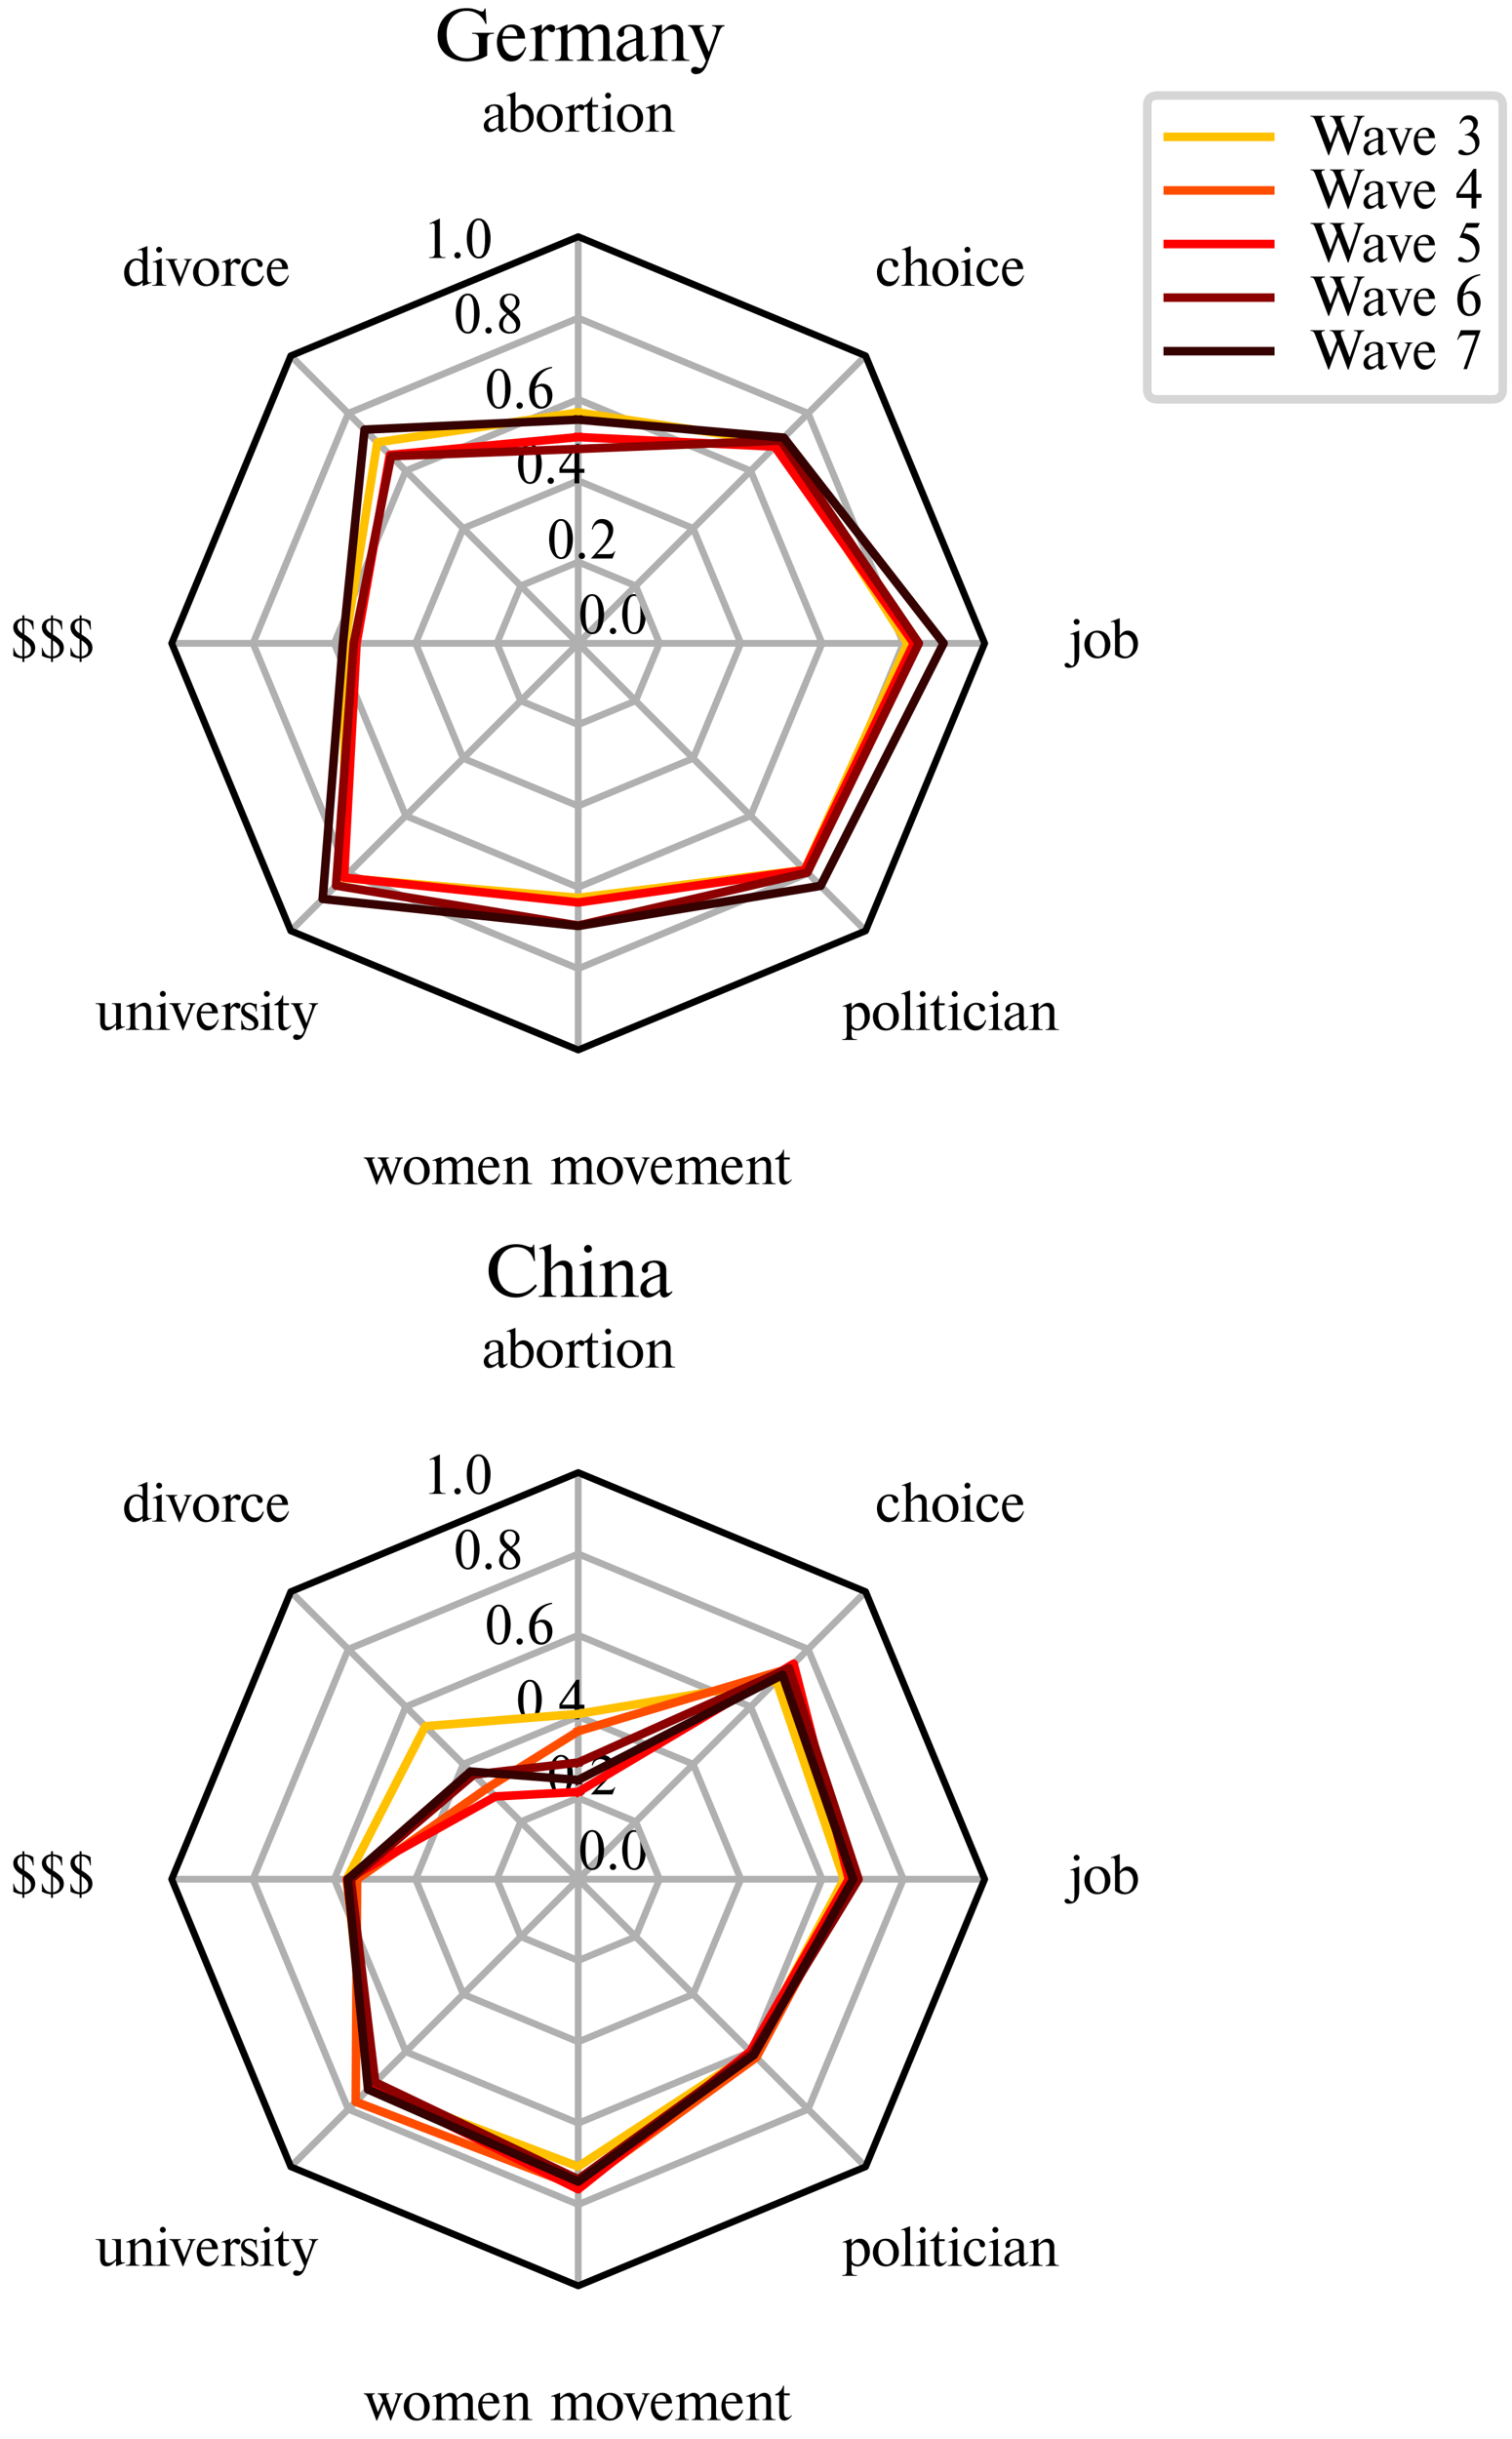 <?xml version="1.0" encoding="utf-8" standalone="no"?>
<!DOCTYPE svg PUBLIC "-//W3C//DTD SVG 1.1//EN"
  "http://www.w3.org/Graphics/SVG/1.1/DTD/svg11.dtd">
<svg xmlns:xlink="http://www.w3.org/1999/xlink" width="177.005pt" height="285.399pt" viewBox="0 0 177.005 285.399" xmlns="http://www.w3.org/2000/svg" version="1.1">
 <defs>
  <style type="text/css">*{stroke-linejoin: round; stroke-linecap: butt}</style>
 </defs>
 <g id="figure_1">
  <g id="patch_1">
   <path d="M 0 285.399 
L 177.005 285.399 
L 177.005 0 
L 0 0 
z
" style="fill: #ffffff"/>
  </g>
  <g id="axes_1">
   <g id="patch_2">
    <path d="M 67.688 27.695 
L 34.04 41.632 
L 20.103 75.28 
L 34.04 108.927 
L 67.688 122.864 
L 101.335 108.927 
L 115.273 75.28 
L 101.335 41.632 
z
" style="fill: #ffffff"/>
   </g>
   <g id="matplotlib.axis_1">
    <g id="xtick_1">
     <g id="line2d_1">
      <path d="M 67.688 75.28 
L 67.688 69.332 
L 67.688 63.384 
L 67.688 57.435 
L 67.688 51.487 
L 67.688 45.539 
L 67.688 39.591 
L 67.688 33.643 
L 67.688 27.695 
" clip-path="url(#pa7d31e4395)" style="fill: none; stroke: #b0b0b0; stroke-width: 0.8; stroke-linecap: square"/>
     </g>
     <g id="text_1">
      <!-- abortion -->
      <g transform="translate(56.413 15.397) scale(0.06 -0.06)">
       <defs>
        <path id="Times-61" d="M 3097 519 
L 3169 448 
Q 2750 -64 2400 -64 
Q 2239 -64 2127 87 
Q 2016 238 2016 498 
Q 1438 -64 909 -64 
Q 706 -64 550 47 
Q 394 159 309 338 
Q 224 517 224 705 
Q 224 1064 464 1311 
Q 705 1559 1058 1714 
Q 1411 1870 2016 2073 
L 2016 2495 
Q 2016 2797 1852 2960 
Q 1689 3123 1408 3123 
Q 1175 3123 1039 2993 
Q 903 2864 903 2681 
Q 903 2616 912 2577 
Q 922 2538 922 2470 
Q 922 2325 830 2257 
Q 739 2189 627 2189 
Q 506 2189 432 2283 
Q 358 2377 358 2509 
Q 358 2747 528 2932 
Q 699 3117 972 3216 
Q 1245 3316 1536 3316 
Q 2592 3316 2592 2464 
L 2592 513 
Q 2592 448 2638 396 
Q 2684 345 2764 345 
Q 2938 345 3097 519 
z
M 2016 666 
L 2016 1875 
Q 1603 1725 1373 1622 
Q 1144 1519 962 1334 
Q 781 1150 781 889 
Q 781 666 907 490 
Q 1034 314 1313 314 
Q 1406 314 1588 387 
Q 1770 461 2016 666 
z
" transform="scale(0.016)"/>
        <path id="Times-62" d="M -89 4422 
L 999 4839 
L 999 2675 
Q 1408 3316 1972 3316 
Q 2334 3316 2621 3105 
Q 2908 2895 3066 2533 
Q 3225 2172 3225 1734 
Q 3225 1200 2990 787 
Q 2755 375 2372 152 
Q 1989 -70 1569 -70 
Q 1008 -70 422 378 
L 422 3891 
Q 422 4378 166 4378 
Q 44 4378 -58 4333 
L -89 4422 
z
M 999 2388 
L 999 570 
Q 1114 389 1312 281 
Q 1511 173 1709 173 
Q 1983 173 2198 369 
Q 2413 566 2531 884 
Q 2650 1203 2650 1555 
Q 2650 1942 2522 2230 
Q 2394 2519 2179 2670 
Q 1964 2822 1716 2822 
Q 1494 2822 1304 2698 
Q 1114 2575 999 2388 
z
" transform="scale(0.016)"/>
        <path id="Times-6f" d="M 1811 -64 
Q 1405 -64 1101 87 
Q 797 239 602 490 
Q 408 742 316 1036 
Q 224 1331 224 1619 
Q 224 1956 339 2265 
Q 455 2575 668 2811 
Q 881 3048 1172 3182 
Q 1464 3316 1811 3316 
Q 2284 3316 2645 3094 
Q 3006 2872 3202 2485 
Q 3399 2098 3399 1625 
Q 3399 1113 3170 727 
Q 2941 342 2573 139 
Q 2205 -64 1811 -64 
z
M 889 1664 
Q 889 1330 1009 984 
Q 1130 639 1366 409 
Q 1602 180 1920 180 
Q 2733 180 2733 1664 
Q 2733 1989 2605 2317 
Q 2478 2645 2237 2858 
Q 1997 3072 1683 3072 
Q 1250 3072 1069 2658 
Q 889 2244 889 1664 
z
" transform="scale(0.016)"/>
        <path id="Times-72" d="M 1274 3322 
L 1274 2720 
Q 1417 2963 1625 3139 
Q 1834 3316 2061 3316 
Q 2203 3316 2349 3235 
Q 2495 3155 2495 2950 
Q 2495 2816 2420 2713 
Q 2345 2611 2202 2611 
Q 2058 2611 1933 2745 
Q 1834 2855 1709 2855 
Q 1520 2855 1274 2464 
L 1274 627 
Q 1274 463 1299 355 
Q 1325 247 1440 168 
Q 1556 89 1799 89 
L 1881 89 
L 1881 0 
L 134 0 
L 134 89 
L 211 89 
Q 527 89 612 233 
Q 697 378 697 627 
L 697 2381 
Q 697 2867 442 2867 
Q 314 2867 217 2822 
L 186 2906 
L 1274 3322 
z
" transform="scale(0.016)"/>
        <path id="Times-74" d="M 1114 3252 
L 1817 3252 
L 1817 3008 
L 1114 3008 
L 1114 966 
Q 1114 677 1201 495 
Q 1288 314 1549 314 
Q 1783 314 2016 589 
L 2080 531 
Q 1631 -64 1191 -64 
Q 927 -64 783 54 
Q 639 172 588 373 
Q 538 575 538 864 
L 538 3008 
L 45 3008 
L 45 3136 
Q 163 3178 345 3286 
Q 528 3395 728 3626 
Q 928 3858 1024 4205 
L 1114 4205 
L 1114 3252 
z
" transform="scale(0.016)"/>
        <path id="Times-69" d="M 1274 3328 
L 1274 627 
Q 1274 377 1361 233 
Q 1449 89 1766 89 
L 1838 89 
L 1838 0 
L 134 0 
L 134 89 
L 205 89 
Q 522 89 609 233 
Q 697 377 697 627 
L 697 2381 
Q 697 2867 442 2867 
Q 306 2867 217 2822 
L 186 2906 
L 1274 3328 
z
M 602 4391 
Q 602 4538 710 4643 
Q 819 4748 959 4748 
Q 1102 4748 1210 4643 
Q 1319 4538 1319 4391 
Q 1319 4248 1209 4139 
Q 1099 4031 959 4031 
Q 813 4031 707 4140 
Q 602 4250 602 4391 
z
" transform="scale(0.016)"/>
        <path id="Times-6e" d="M 1274 3328 
L 1274 2598 
Q 1670 3042 1915 3179 
Q 2161 3316 2406 3316 
Q 2653 3316 2835 3196 
Q 3017 3077 3115 2852 
Q 3213 2628 3213 2330 
L 3213 627 
Q 3213 463 3237 355 
Q 3261 247 3367 168 
Q 3474 89 3699 89 
L 3777 89 
L 3777 0 
L 2163 0 
L 2163 89 
L 2227 89 
Q 2494 89 2566 235 
Q 2638 381 2638 627 
L 2638 2266 
Q 2638 2661 2488 2776 
Q 2339 2892 2125 2892 
Q 1722 2892 1274 2425 
L 1274 627 
Q 1274 378 1353 233 
Q 1433 89 1728 89 
L 1799 89 
L 1799 0 
L 134 0 
L 134 89 
L 205 89 
Q 522 89 609 234 
Q 697 380 697 627 
L 697 2381 
Q 697 2867 442 2867 
Q 314 2867 217 2822 
L 186 2906 
L 1274 3328 
z
" transform="scale(0.016)"/>
       </defs>
       <use xlink:href="#Times-61"/>
       <use xlink:href="#Times-62" x="49.512"/>
       <use xlink:href="#Times-6f" x="103.418"/>
       <use xlink:href="#Times-72" x="160.01"/>
       <use xlink:href="#Times-74" x="197.607"/>
       <use xlink:href="#Times-69" x="230.811"/>
       <use xlink:href="#Times-6f" x="260.205"/>
       <use xlink:href="#Times-6e" x="316.797"/>
      </g>
     </g>
    </g>
    <g id="xtick_2">
     <g id="line2d_2">
      <path d="M 67.688 75.28 
L 63.482 71.074 
L 59.276 66.868 
L 55.07 62.662 
L 50.864 58.456 
L 46.658 54.25 
L 42.452 50.044 
L 38.246 45.838 
L 34.04 41.632 
" clip-path="url(#pa7d31e4395)" style="fill: none; stroke: #b0b0b0; stroke-width: 0.8; stroke-linecap: square"/>
     </g>
     <g id="text_2">
      <!-- divorce -->
      <g transform="translate(14.316 33.434) scale(0.06 -0.06)">
       <defs>
        <path id="Times-64" d="M 1902 4364 
L 3059 4839 
L 3059 889 
Q 3059 403 3295 403 
Q 3420 403 3545 455 
L 3572 372 
L 2483 -58 
L 2483 428 
Q 2233 150 1952 43 
Q 1672 -64 1447 -64 
Q 1128 -64 846 137 
Q 564 338 394 713 
Q 224 1088 224 1575 
Q 224 1936 345 2257 
Q 466 2578 675 2815 
Q 884 3052 1155 3184 
Q 1427 3316 1722 3316 
Q 2142 3316 2483 3066 
L 2483 3930 
Q 2483 4345 2220 4345 
Q 2070 4345 1933 4281 
L 1902 4364 
z
M 2483 697 
L 2483 2406 
Q 2483 2714 2256 2899 
Q 2030 3084 1728 3084 
Q 1483 3084 1280 2916 
Q 1077 2748 958 2442 
Q 839 2136 839 1741 
Q 839 1423 944 1114 
Q 1049 806 1270 604 
Q 1491 403 1817 403 
Q 2222 403 2483 697 
z
" transform="scale(0.016)"/>
        <path id="Times-76" d="M 1549 -64 
L 428 2745 
Q 267 3148 -89 3155 
L -89 3252 
L 1331 3252 
L 1331 3155 
Q 1134 3138 1060 3098 
Q 986 3058 986 2919 
Q 986 2861 1024 2745 
L 1734 966 
L 2439 2778 
Q 2483 2892 2483 2977 
Q 2483 3155 2247 3155 
L 2177 3155 
L 2177 3252 
L 3111 3252 
L 3111 3155 
Q 2950 3133 2877 3052 
Q 2805 2972 2733 2784 
L 1619 -64 
L 1549 -64 
z
" transform="scale(0.016)"/>
        <path id="Times-63" d="M 2842 1228 
L 2970 1191 
Q 2800 548 2457 242 
Q 2114 -64 1619 -64 
Q 1239 -64 919 142 
Q 600 348 412 734 
Q 224 1120 224 1631 
Q 224 1967 332 2273 
Q 441 2580 645 2815 
Q 849 3050 1131 3183 
Q 1414 3316 1759 3316 
Q 2033 3316 2279 3224 
Q 2525 3133 2673 2973 
Q 2822 2813 2822 2617 
Q 2822 2431 2731 2348 
Q 2641 2266 2522 2266 
Q 2216 2266 2170 2617 
Q 2141 2842 2045 2969 
Q 1949 3097 1683 3097 
Q 1445 3097 1243 2954 
Q 1042 2811 924 2526 
Q 806 2241 806 1844 
Q 806 1417 944 1108 
Q 1083 800 1328 643 
Q 1574 486 1888 486 
Q 2122 486 2317 587 
Q 2513 689 2647 859 
Q 2781 1030 2842 1228 
z
" transform="scale(0.016)"/>
        <path id="Times-65" d="M 2797 2028 
L 724 2028 
Q 724 1581 852 1225 
Q 981 869 1223 665 
Q 1466 461 1786 461 
Q 2008 461 2208 566 
Q 2409 672 2561 855 
Q 2713 1038 2797 1267 
L 2906 1228 
Q 2781 848 2599 560 
Q 2417 272 2150 104 
Q 1883 -64 1530 -64 
Q 1213 -64 966 82 
Q 720 228 555 477 
Q 391 727 307 1038 
Q 224 1350 224 1683 
Q 224 2119 391 2495 
Q 559 2872 875 3094 
Q 1191 3316 1606 3316 
Q 2011 3316 2279 3130 
Q 2547 2944 2672 2650 
Q 2797 2356 2797 2028 
z
M 736 2247 
L 2092 2247 
Q 2092 2450 2019 2636 
Q 1947 2823 1796 2941 
Q 1645 3059 1420 3059 
Q 1086 3059 930 2807 
Q 774 2555 736 2247 
z
" transform="scale(0.016)"/>
       </defs>
       <use xlink:href="#Times-64"/>
       <use xlink:href="#Times-69" x="56.494"/>
       <use xlink:href="#Times-76" x="85.889"/>
       <use xlink:href="#Times-6f" x="134.497"/>
       <use xlink:href="#Times-72" x="191.089"/>
       <use xlink:href="#Times-63" x="228.687"/>
       <use xlink:href="#Times-65" x="278.589"/>
      </g>
     </g>
    </g>
    <g id="xtick_3">
     <g id="line2d_3">
      <path d="M 67.688 75.28 
L 61.74 75.28 
L 55.792 75.28 
L 49.844 75.28 
L 43.895 75.28 
L 37.947 75.28 
L 31.999 75.28 
L 26.051 75.28 
L 20.103 75.28 
" clip-path="url(#pa7d31e4395)" style="fill: none; stroke: #b0b0b0; stroke-width: 0.8; stroke-linecap: square"/>
     </g>
     <g id="text_3">
      <!-- $$$ -->
      <g transform="translate(1.08 76.981) scale(0.06 -0.06)">
       <defs>
        <path id="Times-24" d="M 499 256 
L 499 1228 
L 570 1228 
Q 631 880 870 559 
Q 1109 239 1606 180 
L 1606 2272 
Q 492 2867 492 3731 
Q 492 4039 647 4279 
Q 802 4519 1059 4654 
Q 1317 4789 1606 4806 
L 1606 5178 
L 1844 5178 
L 1844 4806 
Q 2499 4769 2944 4467 
L 2983 3456 
L 2880 3456 
Q 2853 3748 2721 4006 
Q 2589 4264 2361 4422 
Q 2133 4581 1844 4583 
L 1844 2848 
Q 2497 2448 2833 2093 
Q 3169 1739 3169 1209 
Q 3169 856 2986 573 
Q 2803 291 2500 125 
Q 2197 -41 1844 -64 
L 1844 -498 
L 1606 -498 
L 1606 -64 
Q 949 -16 499 256 
z
M 1844 2125 
L 1844 180 
Q 2139 214 2397 409 
Q 2656 605 2656 1038 
Q 2656 1214 2594 1375 
Q 2533 1536 2352 1725 
Q 2172 1914 1844 2125 
z
M 1606 2995 
L 1606 4583 
Q 1356 4552 1183 4373 
Q 1011 4194 1011 3872 
Q 1011 3356 1606 2995 
z
" transform="scale(0.016)"/>
       </defs>
       <use xlink:href="#Times-24"/>
       <use xlink:href="#Times-24" x="55.811"/>
       <use xlink:href="#Times-24" x="111.621"/>
      </g>
     </g>
    </g>
    <g id="xtick_4">
     <g id="line2d_4">
      <path d="M 67.688 75.28 
L 63.482 79.486 
L 59.276 83.692 
L 55.07 87.898 
L 50.864 92.103 
L 46.658 96.309 
L 42.452 100.515 
L 38.246 104.721 
L 34.04 108.927 
" clip-path="url(#pa7d31e4395)" style="fill: none; stroke: #b0b0b0; stroke-width: 0.8; stroke-linecap: square"/>
     </g>
     <g id="text_4">
      <!-- university -->
      <g transform="translate(11.189 120.516) scale(0.06 -0.06)">
       <defs>
        <path id="Times-75" d="M 3078 3252 
L 3078 889 
Q 3078 688 3122 545 
Q 3167 403 3334 403 
Q 3461 403 3558 448 
L 3591 364 
L 2503 -58 
L 2503 653 
Q 2263 369 2066 212 
Q 1870 55 1706 -4 
Q 1542 -64 1363 -64 
Q 563 -64 563 922 
L 563 2623 
Q 563 2875 475 3018 
Q 388 3161 70 3161 
L 0 3161 
L 0 3252 
L 1139 3252 
L 1139 986 
Q 1139 686 1234 522 
Q 1330 358 1652 358 
Q 1859 358 2086 490 
Q 2313 622 2503 825 
L 2503 2623 
Q 2503 2902 2419 3031 
Q 2336 3161 2055 3161 
L 1984 3161 
L 1984 3252 
L 3078 3252 
z
" transform="scale(0.016)"/>
        <path id="Times-73" d="M 2113 3206 
L 2131 2247 
L 2036 2247 
Q 2014 2519 1893 2711 
Q 1772 2903 1590 3000 
Q 1408 3097 1209 3097 
Q 977 3097 815 2967 
Q 653 2838 653 2623 
Q 653 2503 701 2410 
Q 749 2317 829 2249 
Q 909 2181 1024 2118 
Q 1139 2055 1267 1984 
Q 1633 1780 1848 1625 
Q 2063 1470 2196 1257 
Q 2330 1044 2330 755 
Q 2330 370 2012 156 
Q 1695 -58 1274 -58 
Q 1153 -58 788 31 
Q 609 83 556 83 
Q 419 83 372 -13 
L 263 -13 
L 244 1139 
L 339 1139 
Q 391 781 609 467 
Q 828 153 1274 153 
Q 1570 153 1700 297 
Q 1830 442 1830 608 
Q 1830 847 1660 1011 
Q 1491 1175 1216 1325 
Q 830 1542 728 1603 
Q 627 1664 496 1783 
Q 366 1902 295 2058 
Q 224 2214 224 2425 
Q 224 2655 348 2859 
Q 472 3063 694 3189 
Q 916 3316 1184 3316 
Q 1411 3316 1520 3284 
Q 1630 3253 1741 3200 
Q 1853 3148 1933 3148 
Q 1967 3148 2049 3206 
L 2113 3206 
z
" transform="scale(0.016)"/>
        <path id="Times-79" d="M -25 3252 
L 1414 3252 
L 1414 3161 
Q 1044 3161 1044 2925 
Q 1044 2861 1081 2764 
L 1875 794 
L 2509 2559 
Q 2574 2759 2574 2906 
Q 2574 3038 2467 3099 
Q 2361 3161 2272 3161 
L 2177 3161 
L 2177 3252 
L 3309 3252 
L 3309 3161 
Q 3111 3148 3009 3011 
Q 2908 2875 2828 2663 
L 1766 -198 
Q 1588 -684 1333 -953 
Q 1078 -1222 691 -1222 
Q 481 -1222 365 -1120 
Q 250 -1019 250 -877 
Q 250 -747 356 -648 
Q 463 -550 620 -550 
Q 720 -550 864 -614 
Q 1002 -678 1094 -678 
Q 1266 -678 1384 -486 
Q 1503 -294 1606 -6 
L 442 2764 
Q 388 2905 268 3033 
Q 149 3161 -25 3161 
L -25 3252 
z
" transform="scale(0.016)"/>
       </defs>
       <use xlink:href="#Times-75"/>
       <use xlink:href="#Times-6e" x="56.812"/>
       <use xlink:href="#Times-69" x="115.82"/>
       <use xlink:href="#Times-76" x="145.215"/>
       <use xlink:href="#Times-65" x="193.823"/>
       <use xlink:href="#Times-72" x="242.725"/>
       <use xlink:href="#Times-73" x="280.322"/>
       <use xlink:href="#Times-69" x="318.823"/>
       <use xlink:href="#Times-74" x="348.218"/>
       <use xlink:href="#Times-79" x="381.421"/>
      </g>
     </g>
    </g>
    <g id="xtick_5">
     <g id="line2d_5">
      <path d="M 67.688 75.28 
L 67.688 81.228 
L 67.688 87.176 
L 67.688 93.124 
L 67.688 99.072 
L 67.688 105.02 
L 67.688 110.968 
L 67.688 116.916 
L 67.688 122.864 
" clip-path="url(#pa7d31e4395)" style="fill: none; stroke: #b0b0b0; stroke-width: 0.8; stroke-linecap: square"/>
     </g>
     <g id="text_5">
      <!-- women movement -->
      <g transform="translate(42.672 138.566) scale(0.06 -0.06)">
       <defs>
        <path id="Times-77" d="M 1453 -64 
L 403 2708 
Q 239 3148 -89 3155 
L -89 3252 
L 1255 3252 
L 1255 3155 
Q 1091 3142 1022 3104 
Q 953 3067 953 2931 
Q 953 2833 1011 2675 
L 1639 966 
L 2247 2342 
L 2092 2745 
Q 1944 3144 1606 3155 
L 1606 3252 
L 2989 3252 
L 2989 3155 
L 2919 3155 
Q 2800 3155 2725 3094 
Q 2650 3033 2650 2925 
Q 2650 2856 2702 2708 
L 3341 966 
L 3969 2714 
Q 4025 2886 4025 2983 
Q 4025 3155 3808 3155 
L 3731 3155 
L 3731 3252 
L 4666 3252 
L 4666 3155 
Q 4488 3119 4419 3019 
Q 4350 2920 4269 2714 
L 3231 -64 
L 3155 -64 
L 2381 1991 
L 1530 -64 
L 1453 -64 
z
" transform="scale(0.016)"/>
        <path id="Times-6d" d="M 1274 3328 
L 1274 2688 
Q 1516 2909 1692 3042 
Q 1869 3175 2034 3245 
Q 2200 3316 2375 3316 
Q 2669 3316 2893 3145 
Q 3117 2975 3161 2638 
Q 3519 2992 3758 3154 
Q 3997 3316 4238 3316 
Q 4622 3316 4817 3134 
Q 5013 2952 5063 2734 
Q 5114 2517 5114 2311 
L 5114 627 
Q 5114 377 5201 233 
Q 5289 89 5606 89 
L 5677 89 
L 5677 0 
L 4058 0 
L 4058 89 
L 4122 89 
Q 4394 89 4466 235 
Q 4538 381 4538 627 
L 4538 2291 
Q 4538 2609 4414 2750 
Q 4291 2892 4019 2892 
Q 3830 2892 3598 2758 
Q 3367 2625 3194 2452 
L 3194 627 
Q 3194 381 3266 235 
Q 3339 89 3609 89 
L 3674 89 
L 3674 0 
L 2144 0 
L 2144 89 
L 2202 89 
Q 2474 89 2545 235 
Q 2617 381 2617 627 
L 2617 2297 
Q 2617 2892 2080 2892 
Q 1891 2892 1671 2764 
Q 1452 2636 1274 2458 
L 1274 627 
Q 1274 356 1359 222 
Q 1444 89 1722 89 
L 1792 89 
L 1792 0 
L 134 0 
L 134 89 
L 205 89 
Q 522 89 609 233 
Q 697 377 697 627 
L 697 2381 
Q 697 2613 645 2740 
Q 594 2867 442 2867 
Q 314 2867 217 2822 
L 186 2906 
L 1274 3328 
z
" transform="scale(0.016)"/>
        <path id="Times-20" transform="scale(0.016)"/>
       </defs>
       <use xlink:href="#Times-77"/>
       <use xlink:href="#Times-6f" x="72.9"/>
       <use xlink:href="#Times-6d" x="129.492"/>
       <use xlink:href="#Times-65" x="218.188"/>
       <use xlink:href="#Times-6e" x="267.09"/>
       <use xlink:href="#Times-20" x="326.099"/>
       <use xlink:href="#Times-6d" x="361.206"/>
       <use xlink:href="#Times-6f" x="449.902"/>
       <use xlink:href="#Times-76" x="506.494"/>
       <use xlink:href="#Times-65" x="555.103"/>
       <use xlink:href="#Times-6d" x="604.004"/>
       <use xlink:href="#Times-65" x="692.7"/>
       <use xlink:href="#Times-6e" x="741.602"/>
       <use xlink:href="#Times-74" x="800.61"/>
      </g>
     </g>
    </g>
    <g id="xtick_6">
     <g id="line2d_6">
      <path d="M 67.688 75.28 
L 71.894 79.486 
L 76.1 83.692 
L 80.306 87.898 
L 84.512 92.103 
L 88.718 96.309 
L 92.923 100.515 
L 97.129 104.721 
L 101.335 108.927 
" clip-path="url(#pa7d31e4395)" style="fill: none; stroke: #b0b0b0; stroke-width: 0.8; stroke-linecap: square"/>
     </g>
     <g id="text_6">
      <!-- politician -->
      <g transform="translate(98.592 120.528) scale(0.06 -0.06)">
       <defs>
        <path id="Times-70" d="M 1139 3328 
L 1139 2694 
Q 1395 3008 1636 3162 
Q 1878 3316 2189 3316 
Q 2691 3316 3035 2886 
Q 3380 2456 3380 1683 
Q 3380 1209 3170 806 
Q 2961 403 2614 169 
Q 2267 -64 1881 -64 
Q 1480 -64 1139 173 
L 1139 -583 
Q 1139 -838 1229 -979 
Q 1319 -1120 1664 -1120 
L 1792 -1120 
L 1792 -1209 
L 0 -1209 
L 0 -1120 
L 70 -1120 
Q 388 -1120 475 -976 
Q 563 -833 563 -583 
L 563 2381 
Q 563 2613 511 2740 
Q 459 2867 308 2867 
Q 180 2867 83 2822 
L 52 2906 
L 1139 3328 
z
M 1139 2419 
L 1139 845 
Q 1139 500 1377 333 
Q 1616 166 1881 166 
Q 2105 166 2304 319 
Q 2503 472 2624 772 
Q 2745 1073 2745 1478 
Q 2745 1838 2669 2102 
Q 2594 2367 2463 2530 
Q 2333 2694 2163 2771 
Q 1994 2848 1799 2848 
Q 1620 2848 1446 2732 
Q 1272 2616 1139 2419 
z
" transform="scale(0.016)"/>
        <path id="Times-6c" d="M 141 4422 
L 1228 4839 
L 1228 627 
Q 1228 377 1316 233 
Q 1405 89 1722 89 
L 1792 89 
L 1792 0 
L 89 0 
L 89 89 
L 159 89 
Q 478 89 565 233 
Q 653 377 653 627 
L 653 3891 
Q 653 4378 397 4378 
Q 275 4378 174 4333 
L 141 4422 
z
" transform="scale(0.016)"/>
       </defs>
       <use xlink:href="#Times-70"/>
       <use xlink:href="#Times-6f" x="56.299"/>
       <use xlink:href="#Times-6c" x="112.891"/>
       <use xlink:href="#Times-69" x="141.602"/>
       <use xlink:href="#Times-74" x="170.996"/>
       <use xlink:href="#Times-69" x="204.199"/>
       <use xlink:href="#Times-63" x="233.594"/>
       <use xlink:href="#Times-69" x="283.496"/>
       <use xlink:href="#Times-61" x="312.891"/>
       <use xlink:href="#Times-6e" x="362.402"/>
      </g>
     </g>
    </g>
    <g id="xtick_7">
     <g id="line2d_7">
      <path d="M 67.688 75.28 
L 73.636 75.28 
L 79.584 75.28 
L 85.532 75.28 
L 91.48 75.28 
L 97.428 75.28 
L 103.376 75.28 
L 109.325 75.28 
L 115.273 75.28 
" clip-path="url(#pa7d31e4395)" style="fill: none; stroke: #b0b0b0; stroke-width: 0.8; stroke-linecap: square"/>
     </g>
     <g id="text_7">
      <!-- job -->
      <g transform="translate(125.187 76.978) scale(0.06 -0.06)">
       <defs>
        <path id="Times-6a" d="M 1197 3328 
L 1197 269 
Q 1197 17 1125 -308 
Q 1053 -634 773 -925 
Q 494 -1216 -52 -1216 
Q -334 -1216 -458 -1105 
Q -583 -995 -583 -858 
Q -583 -763 -518 -688 
Q -453 -614 -314 -614 
Q -202 -614 -138 -653 
Q -74 -692 6 -775 
Q 184 -953 333 -953 
Q 509 -953 564 -725 
Q 620 -498 620 -103 
L 620 186 
L 620 2381 
Q 620 2867 372 2867 
Q 244 2867 147 2822 
L 116 2906 
L 1197 3328 
z
M 525 4391 
Q 525 4542 636 4645 
Q 747 4748 883 4748 
Q 963 4748 1048 4706 
Q 1133 4664 1187 4583 
Q 1242 4502 1242 4391 
Q 1242 4228 1127 4129 
Q 1013 4031 883 4031 
Q 741 4031 633 4141 
Q 525 4252 525 4391 
z
" transform="scale(0.016)"/>
       </defs>
       <use xlink:href="#Times-6a"/>
       <use xlink:href="#Times-6f" x="25.708"/>
       <use xlink:href="#Times-62" x="82.3"/>
      </g>
     </g>
    </g>
    <g id="xtick_8">
     <g id="line2d_8">
      <path d="M 67.688 75.28 
L 71.894 71.074 
L 76.1 66.868 
L 80.306 62.662 
L 84.512 58.456 
L 88.718 54.25 
L 92.923 50.044 
L 97.129 45.838 
L 101.335 41.632 
" clip-path="url(#pa7d31e4395)" style="fill: none; stroke: #b0b0b0; stroke-width: 0.8; stroke-linecap: square"/>
     </g>
     <g id="text_8">
      <!-- choice -->
      <g transform="translate(102.445 33.434) scale(0.06 -0.06)">
       <defs>
        <path id="Times-68" d="M 141 4422 
L 1228 4839 
L 1228 2598 
Q 1625 3042 1870 3179 
Q 2116 3316 2361 3316 
Q 2709 3316 2939 3073 
Q 3169 2830 3169 2375 
L 3169 627 
Q 3169 377 3256 233 
Q 3344 89 3661 89 
L 3731 89 
L 3731 0 
L 2119 0 
L 2119 89 
L 2183 89 
Q 2450 89 2521 235 
Q 2592 381 2592 627 
L 2592 2266 
Q 2592 2892 2080 2892 
Q 1688 2892 1228 2425 
L 1228 627 
Q 1228 381 1300 235 
Q 1372 89 1639 89 
L 1703 89 
L 1703 0 
L 89 0 
L 89 89 
L 159 89 
Q 478 89 565 233 
Q 653 377 653 627 
L 653 3891 
Q 653 4378 397 4378 
Q 275 4378 174 4333 
L 141 4422 
z
" transform="scale(0.016)"/>
       </defs>
       <use xlink:href="#Times-63"/>
       <use xlink:href="#Times-68" x="49.902"/>
       <use xlink:href="#Times-6f" x="108.203"/>
       <use xlink:href="#Times-69" x="164.795"/>
       <use xlink:href="#Times-63" x="194.189"/>
       <use xlink:href="#Times-65" x="244.092"/>
      </g>
     </g>
    </g>
   </g>
   <g id="matplotlib.axis_2">
    <g id="ytick_1">
     <g id="line2d_9">
      <path d="M 67.688 75.28 
L 67.688 75.28 
L 67.688 75.28 
L 67.688 75.28 
L 67.688 75.28 
L 67.688 75.28 
L 67.688 75.28 
L 67.688 75.28 
L 67.688 75.28 
" clip-path="url(#pa7d31e4395)" style="fill: none; stroke: #b0b0b0; stroke-width: 0.8; stroke-linecap: square"/>
     </g>
     <g id="text_9">
      <!-- 0.0 -->
      <g transform="translate(67.688 74.146) scale(0.06 -0.06)">
       <defs>
        <path id="Times-30" d="M 1722 -64 
Q 1261 -64 926 269 
Q 591 603 420 1162 
Q 250 1722 250 2375 
Q 250 3020 422 3582 
Q 594 4144 924 4478 
Q 1255 4813 1703 4813 
Q 2149 4813 2477 4479 
Q 2806 4145 2977 3584 
Q 3149 3023 3149 2375 
Q 3149 1977 3071 1552 
Q 2994 1127 2825 759 
Q 2656 392 2379 164 
Q 2102 -64 1722 -64 
z
M 1703 153 
Q 1886 153 2027 263 
Q 2169 373 2269 626 
Q 2370 880 2423 1310 
Q 2477 1741 2477 2375 
Q 2477 3202 2383 3697 
Q 2289 4192 2119 4393 
Q 1950 4595 1703 4595 
Q 1441 4595 1262 4393 
Q 1084 4192 989 3699 
Q 895 3206 895 2375 
Q 895 1545 989 1051 
Q 1084 558 1262 355 
Q 1441 153 1703 153 
z
" transform="scale(0.016)"/>
        <path id="Times-2e" d="M 538 320 
Q 538 497 663 604 
Q 789 711 922 711 
Q 1056 711 1181 604 
Q 1306 497 1306 320 
Q 1306 159 1193 47 
Q 1080 -64 922 -64 
Q 764 -64 651 47 
Q 538 159 538 320 
z
" transform="scale(0.016)"/>
       </defs>
       <use xlink:href="#Times-30"/>
       <use xlink:href="#Times-2e" x="53.101"/>
       <use xlink:href="#Times-30" x="81.909"/>
      </g>
     </g>
    </g>
    <g id="ytick_2">
     <g id="line2d_10">
      <path d="M 67.688 65.763 
L 60.958 68.55 
L 58.171 75.28 
L 60.958 82.009 
L 67.688 84.797 
L 74.417 82.009 
L 77.205 75.28 
L 74.417 68.55 
L 67.688 65.763 
" clip-path="url(#pa7d31e4395)" style="fill: none; stroke: #b0b0b0; stroke-width: 0.8; stroke-linecap: square"/>
     </g>
     <g id="text_10">
      <!-- 0.2 -->
      <g transform="translate(64.046 65.354) scale(0.06 -0.06)">
       <defs>
        <path id="Times-32" d="M 974 531 
L 2425 531 
Q 2672 531 2834 610 
Q 2997 689 3105 895 
L 3181 864 
L 2855 0 
L 224 0 
L 1075 947 
Q 1181 1066 1435 1352 
Q 1689 1639 1885 1929 
Q 2081 2219 2215 2565 
Q 2349 2911 2349 3270 
Q 2349 3559 2223 3796 
Q 2097 4033 1875 4167 
Q 1653 4302 1377 4302 
Q 1083 4302 816 4104 
Q 550 3906 442 3527 
L 333 3552 
Q 411 4008 710 4410 
Q 1009 4813 1600 4813 
Q 1997 4813 2304 4643 
Q 2611 4473 2777 4170 
Q 2944 3867 2944 3475 
Q 2944 3052 2766 2653 
Q 2588 2255 2264 1862 
Q 1941 1470 1441 986 
L 974 531 
z
" transform="scale(0.016)"/>
       </defs>
       <use xlink:href="#Times-30"/>
       <use xlink:href="#Times-2e" x="53.101"/>
       <use xlink:href="#Times-32" x="81.909"/>
      </g>
     </g>
    </g>
    <g id="ytick_3">
     <g id="line2d_11">
      <path d="M 67.688 56.246 
L 54.229 61.821 
L 48.654 75.28 
L 54.229 88.739 
L 67.688 94.314 
L 81.147 88.739 
L 86.722 75.28 
L 81.147 61.821 
L 67.688 56.246 
" clip-path="url(#pa7d31e4395)" style="fill: none; stroke: #b0b0b0; stroke-width: 0.8; stroke-linecap: square"/>
     </g>
     <g id="text_11">
      <!-- 0.4 -->
      <g transform="translate(60.404 56.561) scale(0.06 -0.06)">
       <defs>
        <path id="Times-34" d="M 180 1280 
L 180 1838 
L 2247 4813 
L 2605 4813 
L 2605 1773 
L 3225 1773 
L 3225 1280 
L 2605 1280 
L 2605 0 
L 2016 0 
L 2016 1280 
L 180 1280 
z
M 474 1773 
L 2016 1773 
L 2016 4000 
L 474 1773 
z
" transform="scale(0.016)"/>
       </defs>
       <use xlink:href="#Times-30"/>
       <use xlink:href="#Times-2e" x="53.101"/>
       <use xlink:href="#Times-34" x="81.909"/>
      </g>
     </g>
    </g>
    <g id="ytick_4">
     <g id="line2d_12">
      <path d="M 67.688 46.729 
L 47.499 55.091 
L 39.137 75.28 
L 47.499 95.468 
L 67.688 103.831 
L 87.876 95.468 
L 96.239 75.28 
L 87.876 55.091 
L 67.688 46.729 
" clip-path="url(#pa7d31e4395)" style="fill: none; stroke: #b0b0b0; stroke-width: 0.8; stroke-linecap: square"/>
     </g>
     <g id="text_12">
      <!-- 0.6 -->
      <g transform="translate(56.762 47.769) scale(0.06 -0.06)">
       <defs>
        <path id="Times-36" d="M 3059 5044 
L 3084 4903 
Q 2792 4850 2493 4715 
Q 2194 4581 1902 4321 
Q 1611 4061 1381 3641 
Q 1152 3222 1038 2638 
Q 1274 2805 1474 2894 
Q 1674 2983 1902 2983 
Q 2244 2983 2521 2815 
Q 2799 2648 2958 2326 
Q 3117 2005 3117 1569 
Q 3117 1120 2943 746 
Q 2770 373 2450 154 
Q 2131 -64 1716 -64 
Q 1313 -64 988 169 
Q 663 403 475 868 
Q 288 1334 288 1991 
Q 288 2663 507 3202 
Q 727 3742 1110 4124 
Q 1494 4506 1996 4738 
Q 2499 4970 3059 5044 
z
M 999 2388 
Q 959 2177 959 1747 
Q 959 1175 1086 826 
Q 1213 478 1403 338 
Q 1594 198 1805 198 
Q 2109 198 2309 440 
Q 2509 683 2509 1172 
Q 2509 1634 2405 1970 
Q 2302 2306 2113 2484 
Q 1924 2663 1670 2663 
Q 1494 2663 1316 2588 
Q 1138 2514 999 2388 
z
" transform="scale(0.016)"/>
       </defs>
       <use xlink:href="#Times-30"/>
       <use xlink:href="#Times-2e" x="53.101"/>
       <use xlink:href="#Times-36" x="81.909"/>
      </g>
     </g>
    </g>
    <g id="ytick_5">
     <g id="line2d_13">
      <path d="M 67.688 37.212 
L 40.77 48.362 
L 29.62 75.28 
L 40.77 102.198 
L 67.688 113.348 
L 94.606 102.198 
L 105.756 75.28 
L 94.606 48.362 
L 67.688 37.212 
" clip-path="url(#pa7d31e4395)" style="fill: none; stroke: #b0b0b0; stroke-width: 0.8; stroke-linecap: square"/>
     </g>
     <g id="text_13">
      <!-- 0.8 -->
      <g transform="translate(53.12 38.976) scale(0.06 -0.06)">
       <defs>
        <path id="Times-38" d="M 1356 2381 
Q 891 2741 695 3036 
Q 499 3331 499 3706 
Q 499 4053 660 4304 
Q 822 4556 1097 4684 
Q 1372 4813 1703 4813 
Q 2030 4813 2305 4680 
Q 2580 4547 2739 4302 
Q 2899 4058 2899 3744 
Q 2899 3427 2706 3166 
Q 2514 2905 2009 2598 
Q 2358 2300 2552 2098 
Q 2747 1897 2868 1650 
Q 2989 1403 2989 1102 
Q 2989 769 2840 505 
Q 2691 241 2387 88 
Q 2083 -64 1639 -64 
Q 1313 -64 1029 68 
Q 745 200 577 454 
Q 409 709 409 1056 
Q 409 1403 610 1711 
Q 811 2019 1356 2381 
z
M 1850 2727 
Q 2452 3091 2452 3783 
Q 2452 4245 2214 4436 
Q 1977 4627 1703 4627 
Q 1539 4627 1381 4545 
Q 1224 4464 1120 4297 
Q 1017 4130 1017 3891 
Q 1017 3672 1122 3483 
Q 1228 3294 1386 3139 
Q 1545 2984 1850 2727 
z
M 1505 2247 
Q 895 1756 895 1038 
Q 895 619 1136 383 
Q 1377 147 1722 147 
Q 2019 147 2248 326 
Q 2477 506 2477 870 
Q 2477 1109 2347 1332 
Q 2217 1555 2050 1725 
Q 1883 1895 1505 2247 
z
" transform="scale(0.016)"/>
       </defs>
       <use xlink:href="#Times-30"/>
       <use xlink:href="#Times-2e" x="53.101"/>
       <use xlink:href="#Times-38" x="81.909"/>
      </g>
     </g>
    </g>
    <g id="ytick_6">
     <g id="line2d_14">
      <path d="M 67.688 27.695 
L 34.04 41.632 
L 20.103 75.28 
L 34.04 108.927 
L 67.688 122.864 
L 101.335 108.927 
L 115.273 75.28 
L 101.335 41.632 
L 67.688 27.695 
" clip-path="url(#pa7d31e4395)" style="fill: none; stroke: #b0b0b0; stroke-width: 0.8; stroke-linecap: square"/>
     </g>
     <g id="text_14">
      <!-- 1.0 -->
      <g transform="translate(49.478 30.184) scale(0.06 -0.06)">
       <defs>
        <path id="Times-31" d="M 852 4211 
L 2099 4813 
L 2099 563 
Q 2099 358 2211 220 
Q 2324 83 2675 83 
L 2791 83 
L 2791 0 
L 788 0 
L 788 83 
L 909 83 
Q 1478 83 1478 544 
L 1478 3878 
Q 1478 4223 1216 4223 
Q 1114 4223 903 4109 
L 852 4211 
z
" transform="scale(0.016)"/>
       </defs>
       <use xlink:href="#Times-31"/>
       <use xlink:href="#Times-2e" x="53.296"/>
       <use xlink:href="#Times-30" x="82.104"/>
      </g>
     </g>
    </g>
   </g>
   <g id="line2d_15">
    <path d="M 67.688 48.27 
L 44.168 51.76 
L 40.41 75.28 
L 40.226 102.742 
L 67.688 105.055 
L 94.197 101.789 
L 106.243 75.28 
L 91.188 51.78 
L 67.688 48.27 
" clip-path="url(#pa7d31e4395)" style="fill: none; stroke: #ffc100; stroke-linecap: square"/>
   </g>
   <g id="line2d_16">
    <path d="M 67.688 75.28 
L 67.688 75.28 
L 67.688 75.28 
L 67.688 75.28 
L 67.688 75.28 
L 67.688 75.28 
L 67.688 75.28 
L 67.688 75.28 
L 67.688 75.28 
" clip-path="url(#pa7d31e4395)" style="fill: none; stroke: #ff4d00; stroke-linecap: square"/>
   </g>
   <g id="line2d_17">
    <path d="M 67.688 51.146 
L 45.64 53.232 
L 41.742 75.28 
L 40.277 102.69 
L 67.688 105.607 
L 94.213 101.805 
L 106.977 75.28 
L 90.705 52.262 
L 67.688 51.146 
" clip-path="url(#pa7d31e4395)" style="fill: none; stroke: #ff0000; stroke-linecap: square"/>
   </g>
   <g id="line2d_18">
    <path d="M 67.688 52.536 
L 45.785 53.377 
L 41.407 75.28 
L 39.339 103.629 
L 67.688 108.305 
L 94.51 102.102 
L 107.565 75.28 
L 91.415 51.553 
L 67.688 52.536 
" clip-path="url(#pa7d31e4395)" style="fill: none; stroke: #8c0000; stroke-linecap: square"/>
   </g>
   <g id="line2d_19">
    <path d="M 67.688 49.106 
L 42.68 50.272 
L 40.144 75.28 
L 37.777 105.191 
L 67.688 108.351 
L 96.066 103.658 
L 110.465 75.28 
L 91.752 51.215 
L 67.688 49.106 
" clip-path="url(#pa7d31e4395)" style="fill: none; stroke: #360101; stroke-linecap: square"/>
   </g>
   <g id="patch_3">
    <path d="M 67.688 27.695 
L 34.04 41.632 
L 20.103 75.28 
L 34.04 108.927 
L 67.688 122.864 
L 101.335 108.927 
L 115.273 75.28 
L 101.335 41.632 
L 67.688 27.695 
z
" style="fill: none; stroke: #000000; stroke-width: 0.8; stroke-linejoin: miter; stroke-linecap: square"/>
   </g>
   <g id="text_15">
    <!-- Germany -->
    <g transform="translate(50.771 7.112) scale(0.08 -0.08)">
     <defs>
      <path id="Times-47" d="M 4742 4781 
L 4831 3366 
L 4742 3366 
Q 4613 3708 4373 3978 
Q 4134 4248 3785 4405 
Q 3436 4563 3002 4563 
Q 2509 4563 2093 4309 
Q 1677 4056 1430 3573 
Q 1184 3091 1184 2445 
Q 1184 1716 1448 1212 
Q 1713 709 2138 466 
Q 2564 223 3041 223 
Q 3703 223 4134 563 
L 4134 1984 
Q 4134 2183 4028 2323 
Q 3922 2464 3564 2464 
L 3514 2464 
L 3514 2553 
L 5511 2553 
L 5511 2464 
L 5459 2464 
Q 5103 2464 4996 2323 
Q 4889 2183 4889 1984 
L 4889 467 
Q 4461 209 3972 72 
Q 3484 -64 3027 -64 
Q 2569 -64 2106 62 
Q 1644 189 1245 469 
Q 847 750 602 1210 
Q 358 1670 358 2305 
Q 358 2786 531 3237 
Q 705 3688 1044 4045 
Q 1384 4403 1881 4608 
Q 2378 4813 3008 4813 
Q 3353 4813 3614 4748 
Q 3875 4683 4109 4583 
Q 4316 4498 4409 4498 
Q 4525 4498 4583 4585 
Q 4641 4673 4653 4781 
L 4742 4781 
z
" transform="scale(0.016)"/>
     </defs>
     <use xlink:href="#Times-47"/>
     <use xlink:href="#Times-65" x="88.892"/>
     <use xlink:href="#Times-72" x="137.793"/>
     <use xlink:href="#Times-6d" x="175.391"/>
     <use xlink:href="#Times-61" x="264.087"/>
     <use xlink:href="#Times-6e" x="313.599"/>
     <use xlink:href="#Times-79" x="372.607"/>
    </g>
   </g>
   <g id="legend_1">
    <g id="patch_4">
     <path d="M 135.506 46.729 
L 174.725 46.729 
Q 175.925 46.729 175.925 45.529 
L 175.925 12.379 
Q 175.925 11.179 174.725 11.179 
L 135.506 11.179 
Q 134.306 11.179 134.306 12.379 
L 134.306 45.529 
Q 134.306 46.729 135.506 46.729 
z
" style="fill: #ffffff; opacity: 0.8; stroke: #cccccc; stroke-linejoin: miter"/>
    </g>
    <g id="line2d_20">
     <path d="M 136.706 16.015 
L 142.706 16.015 
L 148.706 16.015 
" style="fill: none; stroke: #ffc100; stroke-linecap: square"/>
    </g>
    <g id="text_16">
     <!-- Wave 3 -->
     <g transform="translate(153.506 18.115) scale(0.06 -0.06)">
      <defs>
       <path id="Times-57" d="M -109 4748 
L 1664 4748 
L 1664 4659 
Q 1242 4638 1242 4391 
Q 1242 4313 1267 4250 
L 2342 1414 
L 3124 3508 
L 2886 4109 
Q 2780 4383 2645 4521 
Q 2511 4659 2266 4659 
L 2266 4748 
L 4077 4748 
L 4077 4659 
Q 3824 4659 3716 4577 
Q 3609 4495 3609 4391 
Q 3609 4241 3667 4077 
L 4684 1414 
L 5594 4058 
Q 5664 4247 5664 4391 
Q 5664 4659 5197 4659 
L 5197 4748 
L 6483 4748 
L 6489 4659 
Q 6347 4648 6245 4575 
Q 6144 4503 6079 4400 
Q 6014 4297 5969 4173 
Q 5925 4050 5902 3981 
L 4544 -64 
L 4461 -64 
L 3303 3020 
L 2163 -64 
L 2086 -64 
L 449 4238 
Q 366 4459 246 4559 
Q 127 4659 -103 4659 
L -109 4748 
z
" transform="scale(0.016)"/>
       <path id="Times-33" d="M 678 3763 
L 563 3808 
Q 658 4206 933 4509 
Q 1209 4813 1689 4813 
Q 1911 4813 2110 4744 
Q 2309 4675 2461 4547 
Q 2613 4420 2698 4240 
Q 2784 4061 2784 3841 
Q 2784 3259 2144 2764 
Q 2553 2664 2768 2308 
Q 2983 1953 2983 1497 
Q 2983 1195 2851 912 
Q 2719 630 2487 409 
Q 2256 189 1961 65 
Q 1667 -58 1350 -58 
Q 906 -58 657 39 
Q 409 136 409 302 
Q 409 423 481 515 
Q 553 608 697 608 
Q 767 608 822 590 
Q 878 573 913 553 
Q 949 533 991 500 
Q 1033 467 1050 455 
Q 1086 423 1125 392 
Q 1164 361 1226 327 
Q 1289 294 1365 272 
Q 1441 250 1536 250 
Q 1781 250 1996 360 
Q 2211 470 2340 682 
Q 2470 895 2470 1184 
Q 2470 1508 2327 1786 
Q 2184 2064 1921 2226 
Q 1659 2388 1319 2388 
L 1191 2388 
L 1191 2464 
Q 1506 2523 1745 2687 
Q 1984 2852 2112 3076 
Q 2241 3300 2241 3533 
Q 2241 3845 2061 4079 
Q 1881 4314 1491 4314 
Q 1170 4314 973 4143 
Q 777 3972 678 3763 
z
" transform="scale(0.016)"/>
      </defs>
      <use xlink:href="#Times-57"/>
      <use xlink:href="#Times-61" x="98.291"/>
      <use xlink:href="#Times-76" x="147.803"/>
      <use xlink:href="#Times-65" x="196.411"/>
      <use xlink:href="#Times-20" x="245.312"/>
      <use xlink:href="#Times-33" x="280.42"/>
     </g>
    </g>
    <g id="line2d_21">
     <path d="M 136.706 22.285 
L 142.706 22.285 
L 148.706 22.285 
" style="fill: none; stroke: #ff4d00; stroke-linecap: square"/>
    </g>
    <g id="text_17">
     <!-- Wave 4 -->
     <g transform="translate(153.506 24.385) scale(0.06 -0.06)">
      <use xlink:href="#Times-57"/>
      <use xlink:href="#Times-61" x="98.291"/>
      <use xlink:href="#Times-76" x="147.803"/>
      <use xlink:href="#Times-65" x="196.411"/>
      <use xlink:href="#Times-20" x="245.312"/>
      <use xlink:href="#Times-34" x="280.42"/>
     </g>
    </g>
    <g id="line2d_22">
     <path d="M 136.706 28.555 
L 142.706 28.555 
L 148.706 28.555 
" style="fill: none; stroke: #ff0000; stroke-linecap: square"/>
    </g>
    <g id="text_18">
     <!-- Wave 5 -->
     <g transform="translate(153.506 30.655) scale(0.06 -0.06)">
      <defs>
       <path id="Times-35" d="M 556 2956 
L 1377 4748 
L 3027 4748 
L 2764 4180 
L 1356 4180 
L 1050 3502 
Q 1536 3450 1906 3280 
Q 2277 3111 2516 2858 
Q 2756 2606 2872 2297 
Q 2989 1988 2989 1652 
Q 2989 1173 2764 782 
Q 2539 391 2159 166 
Q 1780 -58 1338 -58 
Q 936 -58 657 15 
Q 378 89 378 333 
Q 378 453 463 530 
Q 549 608 672 608 
Q 827 608 1030 455 
Q 1269 250 1524 250 
Q 1805 250 2034 397 
Q 2263 544 2389 794 
Q 2516 1045 2516 1344 
Q 2516 1638 2384 1918 
Q 2252 2198 2001 2423 
Q 1750 2648 1383 2790 
Q 1016 2933 556 2956 
z
" transform="scale(0.016)"/>
      </defs>
      <use xlink:href="#Times-57"/>
      <use xlink:href="#Times-61" x="98.291"/>
      <use xlink:href="#Times-76" x="147.803"/>
      <use xlink:href="#Times-65" x="196.411"/>
      <use xlink:href="#Times-20" x="245.312"/>
      <use xlink:href="#Times-35" x="280.42"/>
     </g>
    </g>
    <g id="line2d_23">
     <path d="M 136.706 34.825 
L 142.706 34.825 
L 148.706 34.825 
" style="fill: none; stroke: #8c0000; stroke-linecap: square"/>
    </g>
    <g id="text_19">
     <!-- Wave 6 -->
     <g transform="translate(153.506 36.925) scale(0.06 -0.06)">
      <use xlink:href="#Times-57"/>
      <use xlink:href="#Times-61" x="98.291"/>
      <use xlink:href="#Times-76" x="147.803"/>
      <use xlink:href="#Times-65" x="196.411"/>
      <use xlink:href="#Times-20" x="245.312"/>
      <use xlink:href="#Times-36" x="280.42"/>
     </g>
    </g>
    <g id="line2d_24">
     <path d="M 136.706 41.095 
L 142.706 41.095 
L 148.706 41.095 
" style="fill: none; stroke: #360101; stroke-linecap: square"/>
    </g>
    <g id="text_20">
     <!-- Wave 7 -->
     <g transform="translate(153.506 43.195) scale(0.06 -0.06)">
      <defs>
       <path id="Times-37" d="M 2509 4141 
L 1216 4141 
Q 1050 4141 911 4108 
Q 772 4075 625 3946 
Q 478 3817 378 3564 
L 275 3609 
L 711 4748 
L 3124 4748 
L 1459 0 
L 1038 0 
L 2509 4141 
z
" transform="scale(0.016)"/>
      </defs>
      <use xlink:href="#Times-57"/>
      <use xlink:href="#Times-61" x="98.291"/>
      <use xlink:href="#Times-76" x="147.803"/>
      <use xlink:href="#Times-65" x="196.411"/>
      <use xlink:href="#Times-20" x="245.312"/>
      <use xlink:href="#Times-37" x="280.42"/>
     </g>
    </g>
   </g>
  </g>
  <g id="axes_2">
   <g id="patch_5">
    <path d="M 67.688 172.315 
L 34.04 186.252 
L 20.103 219.9 
L 34.04 253.547 
L 67.688 267.484 
L 101.335 253.547 
L 115.273 219.9 
L 101.335 186.252 
z
" style="fill: #ffffff"/>
   </g>
   <g id="matplotlib.axis_3">
    <g id="xtick_9">
     <g id="line2d_25">
      <path d="M 67.688 219.9 
L 67.688 213.952 
L 67.688 208.004 
L 67.688 202.055 
L 67.688 196.107 
L 67.688 190.159 
L 67.688 184.211 
L 67.688 178.263 
L 67.688 172.315 
" clip-path="url(#p7ff6405dcf)" style="fill: none; stroke: #b0b0b0; stroke-width: 0.8; stroke-linecap: square"/>
     </g>
     <g id="text_21">
      <!-- abortion -->
      <g transform="translate(56.413 160.017) scale(0.06 -0.06)">
       <use xlink:href="#Times-61"/>
       <use xlink:href="#Times-62" x="49.512"/>
       <use xlink:href="#Times-6f" x="103.418"/>
       <use xlink:href="#Times-72" x="160.01"/>
       <use xlink:href="#Times-74" x="197.607"/>
       <use xlink:href="#Times-69" x="230.811"/>
       <use xlink:href="#Times-6f" x="260.205"/>
       <use xlink:href="#Times-6e" x="316.797"/>
      </g>
     </g>
    </g>
    <g id="xtick_10">
     <g id="line2d_26">
      <path d="M 67.688 219.9 
L 63.482 215.694 
L 59.276 211.488 
L 55.07 207.282 
L 50.864 203.076 
L 46.658 198.87 
L 42.452 194.664 
L 38.246 190.458 
L 34.04 186.252 
" clip-path="url(#p7ff6405dcf)" style="fill: none; stroke: #b0b0b0; stroke-width: 0.8; stroke-linecap: square"/>
     </g>
     <g id="text_22">
      <!-- divorce -->
      <g transform="translate(14.316 178.054) scale(0.06 -0.06)">
       <use xlink:href="#Times-64"/>
       <use xlink:href="#Times-69" x="56.494"/>
       <use xlink:href="#Times-76" x="85.889"/>
       <use xlink:href="#Times-6f" x="134.497"/>
       <use xlink:href="#Times-72" x="191.089"/>
       <use xlink:href="#Times-63" x="228.687"/>
       <use xlink:href="#Times-65" x="278.589"/>
      </g>
     </g>
    </g>
    <g id="xtick_11">
     <g id="line2d_27">
      <path d="M 67.688 219.9 
L 61.74 219.9 
L 55.792 219.9 
L 49.844 219.9 
L 43.895 219.9 
L 37.947 219.9 
L 31.999 219.9 
L 26.051 219.9 
L 20.103 219.9 
" clip-path="url(#p7ff6405dcf)" style="fill: none; stroke: #b0b0b0; stroke-width: 0.8; stroke-linecap: square"/>
     </g>
     <g id="text_23">
      <!-- $$$ -->
      <g transform="translate(1.08 221.601) scale(0.06 -0.06)">
       <use xlink:href="#Times-24"/>
       <use xlink:href="#Times-24" x="55.811"/>
       <use xlink:href="#Times-24" x="111.621"/>
      </g>
     </g>
    </g>
    <g id="xtick_12">
     <g id="line2d_28">
      <path d="M 67.688 219.9 
L 63.482 224.106 
L 59.276 228.312 
L 55.07 232.517 
L 50.864 236.723 
L 46.658 240.929 
L 42.452 245.135 
L 38.246 249.341 
L 34.04 253.547 
" clip-path="url(#p7ff6405dcf)" style="fill: none; stroke: #b0b0b0; stroke-width: 0.8; stroke-linecap: square"/>
     </g>
     <g id="text_24">
      <!-- university -->
      <g transform="translate(11.189 265.136) scale(0.06 -0.06)">
       <use xlink:href="#Times-75"/>
       <use xlink:href="#Times-6e" x="56.812"/>
       <use xlink:href="#Times-69" x="115.82"/>
       <use xlink:href="#Times-76" x="145.215"/>
       <use xlink:href="#Times-65" x="193.823"/>
       <use xlink:href="#Times-72" x="242.725"/>
       <use xlink:href="#Times-73" x="280.322"/>
       <use xlink:href="#Times-69" x="318.823"/>
       <use xlink:href="#Times-74" x="348.218"/>
       <use xlink:href="#Times-79" x="381.421"/>
      </g>
     </g>
    </g>
    <g id="xtick_13">
     <g id="line2d_29">
      <path d="M 67.688 219.9 
L 67.688 225.848 
L 67.688 231.796 
L 67.688 237.744 
L 67.688 243.692 
L 67.688 249.64 
L 67.688 255.588 
L 67.688 261.536 
L 67.688 267.484 
" clip-path="url(#p7ff6405dcf)" style="fill: none; stroke: #b0b0b0; stroke-width: 0.8; stroke-linecap: square"/>
     </g>
     <g id="text_25">
      <!-- women movement -->
      <g transform="translate(42.672 283.186) scale(0.06 -0.06)">
       <use xlink:href="#Times-77"/>
       <use xlink:href="#Times-6f" x="72.9"/>
       <use xlink:href="#Times-6d" x="129.492"/>
       <use xlink:href="#Times-65" x="218.188"/>
       <use xlink:href="#Times-6e" x="267.09"/>
       <use xlink:href="#Times-20" x="326.099"/>
       <use xlink:href="#Times-6d" x="361.206"/>
       <use xlink:href="#Times-6f" x="449.902"/>
       <use xlink:href="#Times-76" x="506.494"/>
       <use xlink:href="#Times-65" x="555.103"/>
       <use xlink:href="#Times-6d" x="604.004"/>
       <use xlink:href="#Times-65" x="692.7"/>
       <use xlink:href="#Times-6e" x="741.602"/>
       <use xlink:href="#Times-74" x="800.61"/>
      </g>
     </g>
    </g>
    <g id="xtick_14">
     <g id="line2d_30">
      <path d="M 67.688 219.9 
L 71.894 224.106 
L 76.1 228.312 
L 80.306 232.517 
L 84.512 236.723 
L 88.718 240.929 
L 92.923 245.135 
L 97.129 249.341 
L 101.335 253.547 
" clip-path="url(#p7ff6405dcf)" style="fill: none; stroke: #b0b0b0; stroke-width: 0.8; stroke-linecap: square"/>
     </g>
     <g id="text_26">
      <!-- politician -->
      <g transform="translate(98.592 265.148) scale(0.06 -0.06)">
       <use xlink:href="#Times-70"/>
       <use xlink:href="#Times-6f" x="56.299"/>
       <use xlink:href="#Times-6c" x="112.891"/>
       <use xlink:href="#Times-69" x="141.602"/>
       <use xlink:href="#Times-74" x="170.996"/>
       <use xlink:href="#Times-69" x="204.199"/>
       <use xlink:href="#Times-63" x="233.594"/>
       <use xlink:href="#Times-69" x="283.496"/>
       <use xlink:href="#Times-61" x="312.891"/>
       <use xlink:href="#Times-6e" x="362.402"/>
      </g>
     </g>
    </g>
    <g id="xtick_15">
     <g id="line2d_31">
      <path d="M 67.688 219.9 
L 73.636 219.9 
L 79.584 219.9 
L 85.532 219.9 
L 91.48 219.9 
L 97.428 219.9 
L 103.376 219.9 
L 109.325 219.9 
L 115.273 219.9 
" clip-path="url(#p7ff6405dcf)" style="fill: none; stroke: #b0b0b0; stroke-width: 0.8; stroke-linecap: square"/>
     </g>
     <g id="text_27">
      <!-- job -->
      <g transform="translate(125.187 221.598) scale(0.06 -0.06)">
       <use xlink:href="#Times-6a"/>
       <use xlink:href="#Times-6f" x="25.708"/>
       <use xlink:href="#Times-62" x="82.3"/>
      </g>
     </g>
    </g>
    <g id="xtick_16">
     <g id="line2d_32">
      <path d="M 67.688 219.9 
L 71.894 215.694 
L 76.1 211.488 
L 80.306 207.282 
L 84.512 203.076 
L 88.718 198.87 
L 92.923 194.664 
L 97.129 190.458 
L 101.335 186.252 
" clip-path="url(#p7ff6405dcf)" style="fill: none; stroke: #b0b0b0; stroke-width: 0.8; stroke-linecap: square"/>
     </g>
     <g id="text_28">
      <!-- choice -->
      <g transform="translate(102.445 178.054) scale(0.06 -0.06)">
       <use xlink:href="#Times-63"/>
       <use xlink:href="#Times-68" x="49.902"/>
       <use xlink:href="#Times-6f" x="108.203"/>
       <use xlink:href="#Times-69" x="164.795"/>
       <use xlink:href="#Times-63" x="194.189"/>
       <use xlink:href="#Times-65" x="244.092"/>
      </g>
     </g>
    </g>
   </g>
   <g id="matplotlib.axis_4">
    <g id="ytick_7">
     <g id="line2d_33">
      <path d="M 67.688 219.9 
L 67.688 219.9 
L 67.688 219.9 
L 67.688 219.9 
L 67.688 219.9 
L 67.688 219.9 
L 67.688 219.9 
L 67.688 219.9 
L 67.688 219.9 
" clip-path="url(#p7ff6405dcf)" style="fill: none; stroke: #b0b0b0; stroke-width: 0.8; stroke-linecap: square"/>
     </g>
     <g id="text_29">
      <!-- 0.0 -->
      <g transform="translate(67.688 218.766) scale(0.06 -0.06)">
       <use xlink:href="#Times-30"/>
       <use xlink:href="#Times-2e" x="53.101"/>
       <use xlink:href="#Times-30" x="81.909"/>
      </g>
     </g>
    </g>
    <g id="ytick_8">
     <g id="line2d_34">
      <path d="M 67.688 210.383 
L 60.958 213.17 
L 58.171 219.9 
L 60.958 226.629 
L 67.688 229.417 
L 74.417 226.629 
L 77.205 219.9 
L 74.417 213.17 
L 67.688 210.383 
" clip-path="url(#p7ff6405dcf)" style="fill: none; stroke: #b0b0b0; stroke-width: 0.8; stroke-linecap: square"/>
     </g>
     <g id="text_30">
      <!-- 0.2 -->
      <g transform="translate(64.046 209.974) scale(0.06 -0.06)">
       <use xlink:href="#Times-30"/>
       <use xlink:href="#Times-2e" x="53.101"/>
       <use xlink:href="#Times-32" x="81.909"/>
      </g>
     </g>
    </g>
    <g id="ytick_9">
     <g id="line2d_35">
      <path d="M 67.688 200.866 
L 54.229 206.441 
L 48.654 219.9 
L 54.229 233.359 
L 67.688 238.934 
L 81.147 233.359 
L 86.722 219.9 
L 81.147 206.441 
L 67.688 200.866 
" clip-path="url(#p7ff6405dcf)" style="fill: none; stroke: #b0b0b0; stroke-width: 0.8; stroke-linecap: square"/>
     </g>
     <g id="text_31">
      <!-- 0.4 -->
      <g transform="translate(60.404 201.181) scale(0.06 -0.06)">
       <use xlink:href="#Times-30"/>
       <use xlink:href="#Times-2e" x="53.101"/>
       <use xlink:href="#Times-34" x="81.909"/>
      </g>
     </g>
    </g>
    <g id="ytick_10">
     <g id="line2d_36">
      <path d="M 67.688 191.349 
L 47.499 199.711 
L 39.137 219.9 
L 47.499 240.088 
L 67.688 248.451 
L 87.876 240.088 
L 96.239 219.9 
L 87.876 199.711 
L 67.688 191.349 
" clip-path="url(#p7ff6405dcf)" style="fill: none; stroke: #b0b0b0; stroke-width: 0.8; stroke-linecap: square"/>
     </g>
     <g id="text_32">
      <!-- 0.6 -->
      <g transform="translate(56.762 192.389) scale(0.06 -0.06)">
       <use xlink:href="#Times-30"/>
       <use xlink:href="#Times-2e" x="53.101"/>
       <use xlink:href="#Times-36" x="81.909"/>
      </g>
     </g>
    </g>
    <g id="ytick_11">
     <g id="line2d_37">
      <path d="M 67.688 181.832 
L 40.77 192.982 
L 29.62 219.9 
L 40.77 246.818 
L 67.688 257.967 
L 94.606 246.818 
L 105.756 219.9 
L 94.606 192.982 
L 67.688 181.832 
" clip-path="url(#p7ff6405dcf)" style="fill: none; stroke: #b0b0b0; stroke-width: 0.8; stroke-linecap: square"/>
     </g>
     <g id="text_33">
      <!-- 0.8 -->
      <g transform="translate(53.12 183.596) scale(0.06 -0.06)">
       <use xlink:href="#Times-30"/>
       <use xlink:href="#Times-2e" x="53.101"/>
       <use xlink:href="#Times-38" x="81.909"/>
      </g>
     </g>
    </g>
    <g id="ytick_12">
     <g id="line2d_38">
      <path d="M 67.688 172.315 
L 34.04 186.252 
L 20.103 219.9 
L 34.04 253.547 
L 67.688 267.484 
L 101.335 253.547 
L 115.273 219.9 
L 101.335 186.252 
L 67.688 172.315 
" clip-path="url(#p7ff6405dcf)" style="fill: none; stroke: #b0b0b0; stroke-width: 0.8; stroke-linecap: square"/>
     </g>
     <g id="text_34">
      <!-- 1.0 -->
      <g transform="translate(49.478 174.804) scale(0.06 -0.06)">
       <use xlink:href="#Times-31"/>
       <use xlink:href="#Times-2e" x="53.296"/>
       <use xlink:href="#Times-30" x="82.104"/>
      </g>
     </g>
    </g>
   </g>
   <g id="line2d_39">
    <path d="M 67.688 200.554 
L 49.785 201.997 
L 40.586 219.9 
L 43.295 244.292 
L 67.688 253.525 
L 88.021 240.232 
L 98.8 219.9 
L 90.888 196.7 
L 67.688 200.554 
" clip-path="url(#p7ff6405dcf)" style="fill: none; stroke: #ffc100; stroke-linecap: square"/>
   </g>
   <g id="line2d_40">
    <path d="M 67.688 202.58 
L 57.031 209.242 
L 41.808 219.9 
L 41.646 245.941 
L 67.688 255.893 
L 88.542 240.753 
L 99.668 219.9 
L 92.326 195.261 
L 67.688 202.58 
" clip-path="url(#p7ff6405dcf)" style="fill: none; stroke: #ff4d00; stroke-linecap: square"/>
   </g>
   <g id="line2d_41">
    <path d="M 67.688 209.684 
L 58.001 210.213 
L 40.614 219.9 
L 43.447 244.141 
L 67.688 256.186 
L 87.835 240.047 
L 99.364 219.9 
L 92.909 194.679 
L 67.688 209.684 
" clip-path="url(#p7ff6405dcf)" style="fill: none; stroke: #ff0000; stroke-linecap: square"/>
   </g>
   <g id="line2d_42">
    <path d="M 67.688 206.247 
L 55.45 207.662 
L 41.068 219.9 
L 43.927 243.661 
L 67.688 255.011 
L 88.077 240.289 
L 100.508 219.9 
L 92.379 195.208 
L 67.688 206.247 
" clip-path="url(#p7ff6405dcf)" style="fill: none; stroke: #8c0000; stroke-linecap: square"/>
   </g>
   <g id="line2d_43">
    <path d="M 67.688 208.288 
L 55.086 207.298 
L 40.707 219.9 
L 43.087 244.501 
L 67.688 255.29 
L 88.255 240.467 
L 99.867 219.9 
L 91.605 195.982 
L 67.688 208.288 
" clip-path="url(#p7ff6405dcf)" style="fill: none; stroke: #360101; stroke-linecap: square"/>
   </g>
   <g id="patch_6">
    <path d="M 67.688 172.315 
L 34.04 186.252 
L 20.103 219.9 
L 34.04 253.547 
L 67.688 267.484 
L 101.335 253.547 
L 115.273 219.9 
L 101.335 186.252 
L 67.688 172.315 
z
" style="fill: none; stroke: #000000; stroke-width: 0.8; stroke-linejoin: miter; stroke-linecap: square"/>
   </g>
   <g id="text_35">
    <!-- China -->
    <g transform="translate(56.735 151.749) scale(0.08 -0.08)">
     <defs>
      <path id="Times-43" d="M 4525 4775 
L 4602 3264 
L 4513 3252 
Q 4438 3584 4248 3877 
Q 4058 4170 3727 4357 
Q 3397 4544 2938 4544 
Q 2578 4544 2262 4411 
Q 1947 4278 1705 4013 
Q 1463 3748 1323 3343 
Q 1184 2938 1184 2419 
Q 1184 1898 1327 1495 
Q 1470 1092 1726 825 
Q 1983 558 2319 426 
Q 2655 294 3034 294 
Q 3931 294 4641 1145 
L 4788 1011 
Q 4003 -64 2836 -64 
Q 2306 -64 1849 129 
Q 1392 323 1057 667 
Q 722 1011 540 1457 
Q 358 1903 358 2400 
Q 358 2948 559 3398 
Q 761 3848 1116 4165 
Q 1472 4483 1925 4648 
Q 2378 4813 2880 4813 
Q 3406 4813 3924 4608 
Q 4149 4525 4224 4525 
Q 4422 4525 4449 4775 
L 4525 4775 
z
" transform="scale(0.016)"/>
     </defs>
     <use xlink:href="#Times-43"/>
     <use xlink:href="#Times-68" x="77.588"/>
     <use xlink:href="#Times-69" x="135.889"/>
     <use xlink:href="#Times-6e" x="165.283"/>
     <use xlink:href="#Times-61" x="224.292"/>
    </g>
   </g>
  </g>
 </g>
 <defs>
  <clipPath id="pa7d31e4395">
   <path d="M 67.688 27.695 
L 34.04 41.632 
L 20.103 75.28 
L 34.04 108.927 
L 67.688 122.864 
L 101.335 108.927 
L 115.273 75.28 
L 101.335 41.632 
z
"/>
  </clipPath>
  <clipPath id="p7ff6405dcf">
   <path d="M 67.688 172.315 
L 34.04 186.252 
L 20.103 219.9 
L 34.04 253.547 
L 67.688 267.484 
L 101.335 253.547 
L 115.273 219.9 
L 101.335 186.252 
z
"/>
  </clipPath>
 </defs>
</svg>
